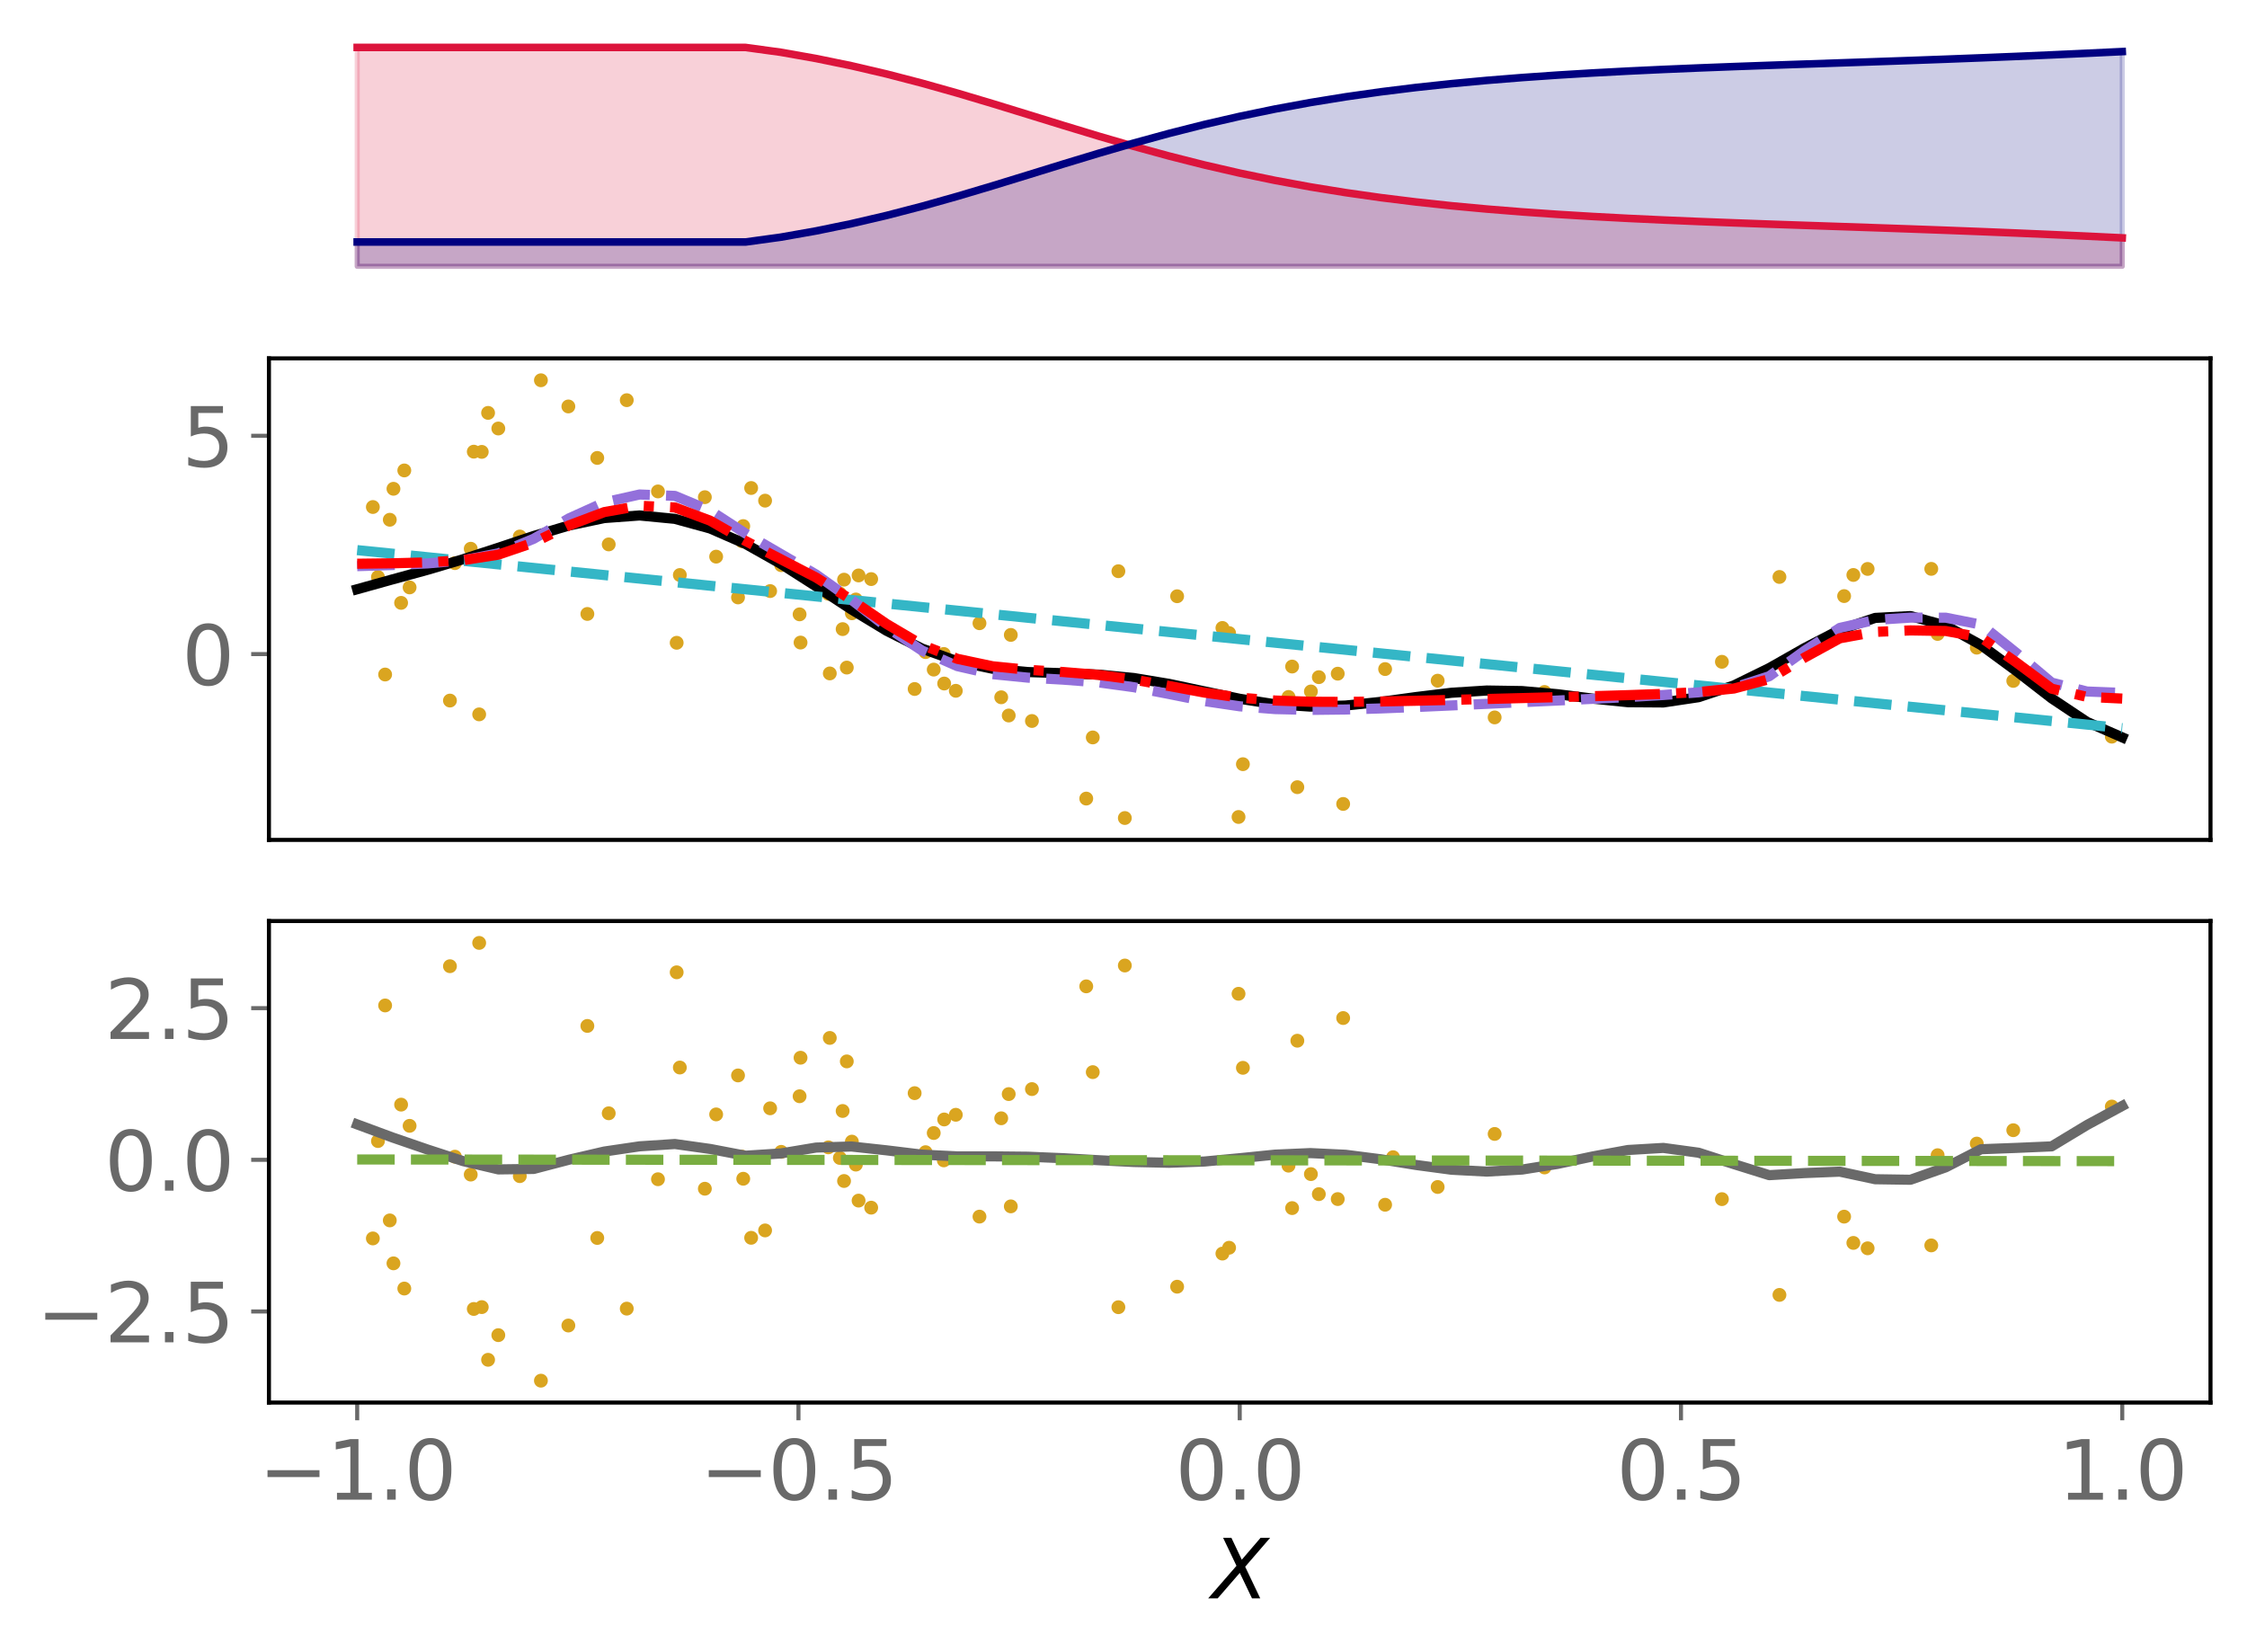<?xml version="1.0" encoding="utf-8" standalone="no"?>
<!DOCTYPE svg PUBLIC "-//W3C//DTD SVG 1.1//EN"
  "http://www.w3.org/Graphics/SVG/1.1/DTD/svg11.dtd">
<svg xmlns:xlink="http://www.w3.org/1999/xlink" width="443.262pt" height="325.85pt" viewBox="0 0 443.262 325.85" xmlns="http://www.w3.org/2000/svg" version="1.1">
 <defs>
  <style type="text/css">*{stroke-linejoin: round; stroke-linecap: butt}</style>
 </defs>
 <g id="figure_1">
  <g id="patch_1">
   <path d="M 0 325.85 
L 443.262 325.85 
L 443.262 0 
L 0 0 
z
" style="fill: #ffffff"/>
  </g>
  <g id="axes_1">
   <g id="patch_2">
    <path d="M 53.053 54.696 
L 436.062 54.696 
L 436.062 7.2 
L 53.053 7.2 
z
" style="fill: #ffffff"/>
   </g>
   <g id="PolyCollection_1">
    <defs>
     <path id="m54335f42ec" d="M 70.462 -273.313 
L 70.462 -316.491 
L 77.426 -316.491 
L 84.39 -316.491 
L 91.353 -316.491 
L 98.317 -316.491 
L 105.281 -316.491 
L 112.245 -316.491 
L 119.209 -316.491 
L 126.173 -316.491 
L 133.136 -316.491 
L 140.1 -316.491 
L 147.064 -316.491 
L 154.028 -315.537 
L 160.992 -314.306 
L 167.956 -312.876 
L 174.919 -311.249 
L 181.883 -309.441 
L 188.847 -307.479 
L 195.811 -305.403 
L 202.775 -303.264 
L 209.738 -301.113 
L 216.702 -299.001 
L 223.666 -296.975 
L 230.63 -295.068 
L 237.594 -293.306 
L 244.558 -291.703 
L 251.521 -290.262 
L 258.485 -288.981 
L 265.449 -287.852 
L 272.413 -286.864 
L 279.377 -286.003 
L 286.34 -285.256 
L 293.304 -284.61 
L 300.268 -284.05 
L 307.232 -283.565 
L 314.196 -283.144 
L 321.159 -282.774 
L 328.123 -282.448 
L 335.087 -282.154 
L 342.051 -281.887 
L 349.015 -281.636 
L 355.979 -281.397 
L 362.942 -281.162 
L 369.906 -280.925 
L 376.87 -280.682 
L 383.834 -280.429 
L 390.798 -280.162 
L 397.762 -279.879 
L 404.725 -279.579 
L 411.689 -279.261 
L 418.653 -278.927 
L 418.653 -273.313 
L 418.653 -273.313 
L 411.689 -273.313 
L 404.725 -273.313 
L 397.762 -273.313 
L 390.798 -273.313 
L 383.834 -273.313 
L 376.87 -273.313 
L 369.906 -273.313 
L 362.942 -273.313 
L 355.979 -273.313 
L 349.015 -273.313 
L 342.051 -273.313 
L 335.087 -273.313 
L 328.123 -273.313 
L 321.159 -273.313 
L 314.196 -273.313 
L 307.232 -273.313 
L 300.268 -273.313 
L 293.304 -273.313 
L 286.34 -273.313 
L 279.377 -273.313 
L 272.413 -273.313 
L 265.449 -273.313 
L 258.485 -273.313 
L 251.521 -273.313 
L 244.558 -273.313 
L 237.594 -273.313 
L 230.63 -273.313 
L 223.666 -273.313 
L 216.702 -273.313 
L 209.738 -273.313 
L 202.775 -273.313 
L 195.811 -273.313 
L 188.847 -273.313 
L 181.883 -273.313 
L 174.919 -273.313 
L 167.956 -273.313 
L 160.992 -273.313 
L 154.028 -273.313 
L 147.064 -273.313 
L 140.1 -273.313 
L 133.136 -273.313 
L 126.173 -273.313 
L 119.209 -273.313 
L 112.245 -273.313 
L 105.281 -273.313 
L 98.317 -273.313 
L 91.353 -273.313 
L 84.39 -273.313 
L 77.426 -273.313 
L 70.462 -273.313 
z
" style="stroke: #dc143c; stroke-opacity: 0.2"/>
    </defs>
    <g clip-path="url(#pf5d587d132)">
     <use xlink:href="#m54335f42ec" x="0" y="325.85" style="fill: #dc143c; fill-opacity: 0.2; stroke: #dc143c; stroke-opacity: 0.2"/>
    </g>
   </g>
   <g id="PolyCollection_2">
    <defs>
     <path id="m1731863734" d="M 70.462 -273.313 
L 70.462 -278.11 
L 77.426 -278.11 
L 84.39 -278.11 
L 91.353 -278.11 
L 98.317 -278.11 
L 105.281 -278.11 
L 112.245 -278.11 
L 119.209 -278.11 
L 126.173 -278.11 
L 133.136 -278.11 
L 140.1 -278.11 
L 147.064 -278.11 
L 154.028 -279.065 
L 160.992 -280.296 
L 167.956 -281.726 
L 174.919 -283.352 
L 181.883 -285.161 
L 188.847 -287.123 
L 195.811 -289.198 
L 202.775 -291.338 
L 209.738 -293.489 
L 216.702 -295.6 
L 223.666 -297.627 
L 230.63 -299.533 
L 237.594 -301.295 
L 244.558 -302.899 
L 251.521 -304.34 
L 258.485 -305.621 
L 265.449 -306.75 
L 272.413 -307.738 
L 279.377 -308.599 
L 286.34 -309.345 
L 293.304 -309.992 
L 300.268 -310.551 
L 307.232 -311.036 
L 314.196 -311.458 
L 321.159 -311.827 
L 328.123 -312.154 
L 335.087 -312.447 
L 342.051 -312.715 
L 349.015 -312.965 
L 355.979 -313.205 
L 362.942 -313.44 
L 369.906 -313.677 
L 376.87 -313.919 
L 383.834 -314.173 
L 390.798 -314.44 
L 397.762 -314.722 
L 404.725 -315.023 
L 411.689 -315.34 
L 418.653 -315.674 
L 418.653 -273.313 
L 418.653 -273.313 
L 411.689 -273.313 
L 404.725 -273.313 
L 397.762 -273.313 
L 390.798 -273.313 
L 383.834 -273.313 
L 376.87 -273.313 
L 369.906 -273.313 
L 362.942 -273.313 
L 355.979 -273.313 
L 349.015 -273.313 
L 342.051 -273.313 
L 335.087 -273.313 
L 328.123 -273.313 
L 321.159 -273.313 
L 314.196 -273.313 
L 307.232 -273.313 
L 300.268 -273.313 
L 293.304 -273.313 
L 286.34 -273.313 
L 279.377 -273.313 
L 272.413 -273.313 
L 265.449 -273.313 
L 258.485 -273.313 
L 251.521 -273.313 
L 244.558 -273.313 
L 237.594 -273.313 
L 230.63 -273.313 
L 223.666 -273.313 
L 216.702 -273.313 
L 209.738 -273.313 
L 202.775 -273.313 
L 195.811 -273.313 
L 188.847 -273.313 
L 181.883 -273.313 
L 174.919 -273.313 
L 167.956 -273.313 
L 160.992 -273.313 
L 154.028 -273.313 
L 147.064 -273.313 
L 140.1 -273.313 
L 133.136 -273.313 
L 126.173 -273.313 
L 119.209 -273.313 
L 112.245 -273.313 
L 105.281 -273.313 
L 98.317 -273.313 
L 91.353 -273.313 
L 84.39 -273.313 
L 77.426 -273.313 
L 70.462 -273.313 
z
" style="stroke: #000080; stroke-opacity: 0.2"/>
    </defs>
    <g clip-path="url(#pf5d587d132)">
     <use xlink:href="#m1731863734" x="0" y="325.85" style="fill: #000080; fill-opacity: 0.2; stroke: #000080; stroke-opacity: 0.2"/>
    </g>
   </g>
   <g id="matplotlib.axis_1"/>
   <g id="matplotlib.axis_2"/>
   <g id="line2d_1">
    <path d="M 70.462 9.359 
L 77.426 9.359 
L 84.39 9.359 
L 91.353 9.359 
L 98.317 9.359 
L 105.281 9.359 
L 112.245 9.359 
L 119.209 9.359 
L 126.173 9.359 
L 133.136 9.359 
L 140.1 9.359 
L 147.064 9.359 
L 154.028 10.313 
L 160.992 11.544 
L 167.956 12.974 
L 174.919 14.601 
L 181.883 16.409 
L 188.847 18.371 
L 195.811 20.447 
L 202.775 22.586 
L 209.738 24.737 
L 216.702 26.849 
L 223.666 28.875 
L 230.63 30.782 
L 237.594 32.544 
L 244.558 34.147 
L 251.521 35.588 
L 258.485 36.869 
L 265.449 37.998 
L 272.413 38.986 
L 279.377 39.847 
L 286.34 40.594 
L 293.304 41.24 
L 300.268 41.8 
L 307.232 42.285 
L 314.196 42.706 
L 321.159 43.076 
L 328.123 43.402 
L 335.087 43.696 
L 342.051 43.963 
L 349.015 44.214 
L 355.979 44.453 
L 362.942 44.688 
L 369.906 44.925 
L 376.87 45.168 
L 383.834 45.421 
L 390.798 45.688 
L 397.762 45.971 
L 404.725 46.271 
L 411.689 46.589 
L 418.653 46.923 
" clip-path="url(#pf5d587d132)" style="fill: none; stroke: #dc143c; stroke-width: 1.5; stroke-linecap: square"/>
   </g>
   <g id="line2d_2">
    <path d="M 70.462 47.74 
L 77.426 47.74 
L 84.39 47.74 
L 91.353 47.74 
L 98.317 47.74 
L 105.281 47.74 
L 112.245 47.74 
L 119.209 47.74 
L 126.173 47.74 
L 133.136 47.74 
L 140.1 47.74 
L 147.064 47.74 
L 154.028 46.785 
L 160.992 45.554 
L 167.956 44.124 
L 174.919 42.498 
L 181.883 40.689 
L 188.847 38.727 
L 195.811 36.652 
L 202.775 34.512 
L 209.738 32.361 
L 216.702 30.25 
L 223.666 28.223 
L 230.63 26.317 
L 237.594 24.555 
L 244.558 22.951 
L 251.521 21.51 
L 258.485 20.229 
L 265.449 19.1 
L 272.413 18.112 
L 279.377 17.251 
L 286.34 16.505 
L 293.304 15.858 
L 300.268 15.299 
L 307.232 14.814 
L 314.196 14.392 
L 321.159 14.023 
L 328.123 13.696 
L 335.087 13.403 
L 342.051 13.135 
L 349.015 12.885 
L 355.979 12.645 
L 362.942 12.41 
L 369.906 12.173 
L 376.87 11.931 
L 383.834 11.677 
L 390.798 11.41 
L 397.762 11.128 
L 404.725 10.827 
L 411.689 10.51 
L 418.653 10.176 
" clip-path="url(#pf5d587d132)" style="fill: none; stroke: #000080; stroke-width: 1.5; stroke-linecap: square"/>
   </g>
  </g>
  <g id="axes_2">
   <g id="patch_3">
    <path d="M 53.053 165.688 
L 436.062 165.688 
L 436.062 70.696 
L 53.053 70.696 
z
" style="fill: #ffffff"/>
   </g>
   <g id="PathCollection_1">
    <defs>
     <path id="m72aa72a053" d="M 0 0.866 
C 0.23 0.866 0.45 0.775 0.612 0.612 
C 0.775 0.45 0.866 0.23 0.866 0 
C 0.866 -0.23 0.775 -0.45 0.612 -0.612 
C 0.45 -0.775 0.23 -0.866 0 -0.866 
C -0.23 -0.866 -0.45 -0.775 -0.612 -0.612 
C -0.775 -0.45 -0.866 -0.23 -0.866 0 
C -0.866 0.23 -0.775 0.45 -0.612 0.612 
C -0.45 0.775 -0.23 0.866 0 0.866 
z
" style="stroke: #daa520"/>
    </defs>
    <g clip-path="url(#p2c260bfabe)">
     <use xlink:href="#m72aa72a053" x="351.027" y="113.814" style="fill: #daa520; stroke: #daa520"/>
     <use xlink:href="#m72aa72a053" x="163.408" y="117.136" style="fill: #daa520; stroke: #daa520"/>
     <use xlink:href="#m72aa72a053" x="167.046" y="131.691" style="fill: #daa520; stroke: #daa520"/>
     <use xlink:href="#m72aa72a053" x="180.43" y="135.917" style="fill: #daa520; stroke: #daa520"/>
     <use xlink:href="#m72aa72a053" x="242.462" y="124.883" style="fill: #daa520; stroke: #daa520"/>
     <use xlink:href="#m72aa72a053" x="80.801" y="115.877" style="fill: #daa520; stroke: #daa520"/>
     <use xlink:href="#m72aa72a053" x="79.125" y="118.926" style="fill: #daa520; stroke: #daa520"/>
     <use xlink:href="#m72aa72a053" x="112.12" y="80.18" style="fill: #daa520; stroke: #daa520"/>
     <use xlink:href="#m72aa72a053" x="363.787" y="117.589" style="fill: #daa520; stroke: #daa520"/>
     <use xlink:href="#m72aa72a053" x="106.706" y="75.014" style="fill: #daa520; stroke: #daa520"/>
     <use xlink:href="#m72aa72a053" x="203.568" y="142.228" style="fill: #daa520; stroke: #daa520"/>
     <use xlink:href="#m72aa72a053" x="79.755" y="92.802" style="fill: #daa520; stroke: #daa520"/>
     <use xlink:href="#m72aa72a053" x="166.503" y="114.35" style="fill: #daa520; stroke: #daa520"/>
     <use xlink:href="#m72aa72a053" x="129.797" y="96.944" style="fill: #daa520; stroke: #daa520"/>
     <use xlink:href="#m72aa72a053" x="215.568" y="145.472" style="fill: #daa520; stroke: #daa520"/>
     <use xlink:href="#m72aa72a053" x="88.76" y="138.2" style="fill: #daa520; stroke: #daa520"/>
     <use xlink:href="#m72aa72a053" x="186.183" y="129.005" style="fill: #daa520; stroke: #daa520"/>
     <use xlink:href="#m72aa72a053" x="382.232" y="125.057" style="fill: #daa520; stroke: #daa520"/>
     <use xlink:href="#m72aa72a053" x="141.275" y="109.807" style="fill: #daa520; stroke: #daa520"/>
     <use xlink:href="#m72aa72a053" x="148.178" y="96.267" style="fill: #daa520; stroke: #daa520"/>
     <use xlink:href="#m72aa72a053" x="163.692" y="132.846" style="fill: #daa520; stroke: #daa520"/>
     <use xlink:href="#m72aa72a053" x="117.82" y="90.335" style="fill: #daa520; stroke: #daa520"/>
     <use xlink:href="#m72aa72a053" x="199.4" y="125.248" style="fill: #daa520; stroke: #daa520"/>
     <use xlink:href="#m72aa72a053" x="182.585" y="128.638" style="fill: #daa520; stroke: #daa520"/>
     <use xlink:href="#m72aa72a053" x="102.54" y="105.833" style="fill: #daa520; stroke: #daa520"/>
     <use xlink:href="#m72aa72a053" x="221.894" y="161.37" style="fill: #daa520; stroke: #daa520"/>
     <use xlink:href="#m72aa72a053" x="146.618" y="103.778" style="fill: #daa520; stroke: #daa520"/>
     <use xlink:href="#m72aa72a053" x="169.371" y="113.517" style="fill: #daa520; stroke: #daa520"/>
     <use xlink:href="#m72aa72a053" x="145.588" y="117.853" style="fill: #daa520; stroke: #daa520"/>
     <use xlink:href="#m72aa72a053" x="254.895" y="131.488" style="fill: #daa520; stroke: #daa520"/>
     <use xlink:href="#m72aa72a053" x="75.974" y="133.061" style="fill: #daa520; stroke: #daa520"/>
     <use xlink:href="#m72aa72a053" x="389.953" y="127.763" style="fill: #daa520; stroke: #daa520"/>
     <use xlink:href="#m72aa72a053" x="274.807" y="138.705" style="fill: #daa520; stroke: #daa520"/>
     <use xlink:href="#m72aa72a053" x="220.623" y="112.681" style="fill: #daa520; stroke: #daa520"/>
     <use xlink:href="#m72aa72a053" x="115.869" y="121.112" style="fill: #daa520; stroke: #daa520"/>
     <use xlink:href="#m72aa72a053" x="263.893" y="132.896" style="fill: #daa520; stroke: #daa520"/>
     <use xlink:href="#m72aa72a053" x="123.64" y="78.942" style="fill: #daa520; stroke: #daa520"/>
     <use xlink:href="#m72aa72a053" x="193.22" y="122.946" style="fill: #daa520; stroke: #daa520"/>
     <use xlink:href="#m72aa72a053" x="74.56" y="113.828" style="fill: #daa520; stroke: #daa520"/>
     <use xlink:href="#m72aa72a053" x="154.103" y="111.489" style="fill: #daa520; stroke: #daa520"/>
     <use xlink:href="#m72aa72a053" x="365.608" y="113.423" style="fill: #daa520; stroke: #daa520"/>
     <use xlink:href="#m72aa72a053" x="168.837" y="118.26" style="fill: #daa520; stroke: #daa520"/>
     <use xlink:href="#m72aa72a053" x="165.679" y="117.077" style="fill: #daa520; stroke: #daa520"/>
     <use xlink:href="#m72aa72a053" x="150.928" y="98.763" style="fill: #daa520; stroke: #daa520"/>
     <use xlink:href="#m72aa72a053" x="258.6" y="136.405" style="fill: #daa520; stroke: #daa520"/>
     <use xlink:href="#m72aa72a053" x="184.194" y="132.091" style="fill: #daa520; stroke: #daa520"/>
     <use xlink:href="#m72aa72a053" x="245.185" y="150.749" style="fill: #daa520; stroke: #daa520"/>
     <use xlink:href="#m72aa72a053" x="77.618" y="96.422" style="fill: #daa520; stroke: #daa520"/>
     <use xlink:href="#m72aa72a053" x="94.526" y="140.921" style="fill: #daa520; stroke: #daa520"/>
     <use xlink:href="#m72aa72a053" x="186.257" y="134.839" style="fill: #daa520; stroke: #daa520"/>
     <use xlink:href="#m72aa72a053" x="232.211" y="117.621" style="fill: #daa520; stroke: #daa520"/>
     <use xlink:href="#m72aa72a053" x="273.241" y="131.985" style="fill: #daa520; stroke: #daa520"/>
     <use xlink:href="#m72aa72a053" x="92.861" y="108.249" style="fill: #daa520; stroke: #daa520"/>
     <use xlink:href="#m72aa72a053" x="133.486" y="126.801" style="fill: #daa520; stroke: #daa520"/>
     <use xlink:href="#m72aa72a053" x="304.687" y="136.508" style="fill: #daa520; stroke: #daa520"/>
     <use xlink:href="#m72aa72a053" x="139.044" y="98.077" style="fill: #daa520; stroke: #daa520"/>
     <use xlink:href="#m72aa72a053" x="146.365" y="106.776" style="fill: #daa520; stroke: #daa520"/>
     <use xlink:href="#m72aa72a053" x="89.74" y="111.088" style="fill: #daa520; stroke: #daa520"/>
     <use xlink:href="#m72aa72a053" x="168.047" y="120.98" style="fill: #daa520; stroke: #daa520"/>
     <use xlink:href="#m72aa72a053" x="255.924" y="155.284" style="fill: #daa520; stroke: #daa520"/>
     <use xlink:href="#m72aa72a053" x="294.847" y="141.522" style="fill: #daa520; stroke: #daa520"/>
     <use xlink:href="#m72aa72a053" x="197.509" y="137.551" style="fill: #daa520; stroke: #daa520"/>
     <use xlink:href="#m72aa72a053" x="397.156" y="134.319" style="fill: #daa520; stroke: #daa520"/>
     <use xlink:href="#m72aa72a053" x="214.283" y="157.534" style="fill: #daa520; stroke: #daa520"/>
     <use xlink:href="#m72aa72a053" x="188.549" y="136.272" style="fill: #daa520; stroke: #daa520"/>
     <use xlink:href="#m72aa72a053" x="241.144" y="123.873" style="fill: #daa520; stroke: #daa520"/>
     <use xlink:href="#m72aa72a053" x="95.035" y="89.141" style="fill: #daa520; stroke: #daa520"/>
     <use xlink:href="#m72aa72a053" x="157.922" y="126.757" style="fill: #daa520; stroke: #daa520"/>
     <use xlink:href="#m72aa72a053" x="339.678" y="130.551" style="fill: #daa520; stroke: #daa520"/>
     <use xlink:href="#m72aa72a053" x="96.283" y="81.45" style="fill: #daa520; stroke: #daa520"/>
     <use xlink:href="#m72aa72a053" x="283.606" y="134.277" style="fill: #daa520; stroke: #daa520"/>
     <use xlink:href="#m72aa72a053" x="254.184" y="137.487" style="fill: #daa520; stroke: #daa520"/>
     <use xlink:href="#m72aa72a053" x="120.081" y="107.393" style="fill: #daa520; stroke: #daa520"/>
     <use xlink:href="#m72aa72a053" x="151.925" y="116.6" style="fill: #daa520; stroke: #daa520"/>
     <use xlink:href="#m72aa72a053" x="73.553" y="100.018" style="fill: #daa520; stroke: #daa520"/>
     <use xlink:href="#m72aa72a053" x="171.857" y="114.235" style="fill: #daa520; stroke: #daa520"/>
     <use xlink:href="#m72aa72a053" x="260.163" y="133.582" style="fill: #daa520; stroke: #daa520"/>
     <use xlink:href="#m72aa72a053" x="244.324" y="161.164" style="fill: #daa520; stroke: #daa520"/>
     <use xlink:href="#m72aa72a053" x="166.225" y="124.104" style="fill: #daa520; stroke: #daa520"/>
     <use xlink:href="#m72aa72a053" x="368.423" y="112.232" style="fill: #daa520; stroke: #daa520"/>
     <use xlink:href="#m72aa72a053" x="264.965" y="158.592" style="fill: #daa520; stroke: #daa520"/>
     <use xlink:href="#m72aa72a053" x="198.987" y="141.146" style="fill: #daa520; stroke: #daa520"/>
     <use xlink:href="#m72aa72a053" x="157.734" y="121.191" style="fill: #daa520; stroke: #daa520"/>
     <use xlink:href="#m72aa72a053" x="98.302" y="84.53" style="fill: #daa520; stroke: #daa520"/>
     <use xlink:href="#m72aa72a053" x="416.592" y="145.318" style="fill: #daa520; stroke: #daa520"/>
     <use xlink:href="#m72aa72a053" x="134.111" y="113.43" style="fill: #daa520; stroke: #daa520"/>
     <use xlink:href="#m72aa72a053" x="76.893" y="102.53" style="fill: #daa520; stroke: #daa520"/>
     <use xlink:href="#m72aa72a053" x="380.979" y="112.219" style="fill: #daa520; stroke: #daa520"/>
     <use xlink:href="#m72aa72a053" x="93.462" y="89.099" style="fill: #daa520; stroke: #daa520"/>
    </g>
   </g>
   <g id="matplotlib.axis_3"/>
   <g id="matplotlib.axis_4">
    <g id="ytick_1">
     <g id="line2d_3">
      <defs>
       <path id="m0cd1174e6c" d="M 0 0 
L -3.5 0 
" style="stroke: #696969; stroke-width: 0.8"/>
      </defs>
      <g>
       <use xlink:href="#m0cd1174e6c" x="53.053" y="129.034" style="fill: #696969; stroke: #696969; stroke-width: 0.8"/>
      </g>
     </g>
     <g id="text_1">
      <!-- 0 -->
      <g style="fill: #696969" transform="translate(35.873 135.113) scale(0.16 -0.16)">
       <defs>
        <path id="DejaVuSans-30" d="M 2034 4250 
Q 1547 4250 1301 3770 
Q 1056 3291 1056 2328 
Q 1056 1369 1301 889 
Q 1547 409 2034 409 
Q 2525 409 2770 889 
Q 3016 1369 3016 2328 
Q 3016 3291 2770 3770 
Q 2525 4250 2034 4250 
z
M 2034 4750 
Q 2819 4750 3233 4129 
Q 3647 3509 3647 2328 
Q 3647 1150 3233 529 
Q 2819 -91 2034 -91 
Q 1250 -91 836 529 
Q 422 1150 422 2328 
Q 422 3509 836 4129 
Q 1250 4750 2034 4750 
z
" transform="scale(0.016)"/>
       </defs>
       <use xlink:href="#DejaVuSans-30"/>
      </g>
     </g>
    </g>
    <g id="ytick_2">
     <g id="line2d_4">
      <g>
       <use xlink:href="#m0cd1174e6c" x="53.053" y="85.972" style="fill: #696969; stroke: #696969; stroke-width: 0.8"/>
      </g>
     </g>
     <g id="text_2">
      <!-- 5 -->
      <g style="fill: #696969" transform="translate(35.873 92.05) scale(0.16 -0.16)">
       <defs>
        <path id="DejaVuSans-35" d="M 691 4666 
L 3169 4666 
L 3169 4134 
L 1269 4134 
L 1269 2991 
Q 1406 3038 1543 3061 
Q 1681 3084 1819 3084 
Q 2600 3084 3056 2656 
Q 3513 2228 3513 1497 
Q 3513 744 3044 326 
Q 2575 -91 1722 -91 
Q 1428 -91 1123 -41 
Q 819 9 494 109 
L 494 744 
Q 775 591 1075 516 
Q 1375 441 1709 441 
Q 2250 441 2565 725 
Q 2881 1009 2881 1497 
Q 2881 1984 2565 2268 
Q 2250 2553 1709 2553 
Q 1456 2553 1204 2497 
Q 953 2441 691 2322 
L 691 4666 
z
" transform="scale(0.016)"/>
       </defs>
       <use xlink:href="#DejaVuSans-35"/>
      </g>
     </g>
    </g>
   </g>
   <g id="line2d_5">
    <path d="M 70.462 116.235 
L 77.426 114.295 
L 84.39 112.388 
L 91.353 110.321 
L 98.317 108.055 
L 105.281 105.735 
L 112.245 103.659 
L 119.209 102.195 
L 126.173 101.684 
L 133.136 102.353 
L 140.1 104.262 
L 147.064 107.302 
L 154.028 111.224 
L 160.992 115.671 
L 167.956 120.226 
L 174.919 124.449 
L 181.883 127.947 
L 188.847 130.454 
L 195.811 131.926 
L 202.775 132.573 
L 209.738 132.802 
L 216.702 133.08 
L 223.666 133.75 
L 230.63 134.908 
L 237.594 136.387 
L 244.558 137.847 
L 251.521 138.928 
L 258.485 139.387 
L 265.449 139.178 
L 272.413 138.453 
L 279.377 137.5 
L 286.34 136.659 
L 293.304 136.217 
L 300.268 136.326 
L 307.232 136.942 
L 314.196 137.816 
L 321.159 138.524 
L 328.123 138.571 
L 335.087 137.531 
L 342.051 135.212 
L 349.015 131.792 
L 355.979 127.844 
L 362.942 124.235 
L 369.906 121.895 
L 376.87 121.531 
L 383.834 123.408 
L 390.798 127.261 
L 397.762 132.373 
L 404.725 137.762 
L 411.689 142.41 
L 418.653 145.46 
" clip-path="url(#p2c260bfabe)" style="fill: none; stroke: #000000; stroke-width: 2; stroke-linecap: square"/>
   </g>
   <g id="line2d_6">
    <path d="M 70.462 108.524 
L 77.426 109.226 
L 84.39 109.929 
L 91.353 110.631 
L 98.317 111.333 
L 105.281 112.036 
L 112.245 112.738 
L 119.209 113.44 
L 126.173 114.143 
L 133.136 114.845 
L 140.1 115.547 
L 147.064 116.25 
L 154.028 116.952 
L 160.992 117.655 
L 167.956 118.357 
L 174.919 119.059 
L 181.883 119.762 
L 188.847 120.464 
L 195.811 121.166 
L 202.775 121.869 
L 209.738 122.571 
L 216.702 123.273 
L 223.666 123.976 
L 230.63 124.678 
L 237.594 125.38 
L 244.558 126.083 
L 251.521 126.785 
L 258.485 127.488 
L 265.449 128.19 
L 272.413 128.892 
L 279.377 129.595 
L 286.34 130.297 
L 293.304 130.999 
L 300.268 131.702 
L 307.232 132.404 
L 314.196 133.106 
L 321.159 133.809 
L 328.123 134.511 
L 335.087 135.213 
L 342.051 135.916 
L 349.015 136.618 
L 355.979 137.321 
L 362.942 138.023 
L 369.906 138.725 
L 376.87 139.428 
L 383.834 140.13 
L 390.798 140.832 
L 397.762 141.535 
L 404.725 142.237 
L 411.689 142.939 
L 418.653 143.642 
" clip-path="url(#p2c260bfabe)" style="fill: none; stroke-dasharray: 7.4,3.2; stroke-dashoffset: 0; stroke: #34b6c6; stroke-width: 2"/>
   </g>
   <g id="line2d_7">
    <path d="M 70.462 111.682 
L 77.426 111.468 
L 84.39 111.142 
L 91.353 110.524 
L 98.317 109.154 
L 105.281 106.281 
L 112.245 102.255 
L 119.209 99.106 
L 126.173 97.549 
L 133.136 97.826 
L 140.1 100.728 
L 147.064 105.235 
L 154.028 109.281 
L 160.992 113.337 
L 167.956 118.311 
L 174.919 123.707 
L 181.883 128.336 
L 188.847 131.405 
L 195.811 132.989 
L 202.775 133.68 
L 209.738 134.073 
L 216.702 134.609 
L 223.666 135.561 
L 230.63 136.91 
L 237.594 138.3 
L 244.558 139.331 
L 251.521 139.879 
L 258.485 140.041 
L 265.449 139.962 
L 272.413 139.749 
L 279.377 139.47 
L 286.34 139.16 
L 293.304 138.84 
L 300.268 138.517 
L 307.232 138.191 
L 314.196 137.858 
L 321.159 137.505 
L 328.123 137.104 
L 335.087 136.576 
L 342.051 135.654 
L 349.015 133.399 
L 355.979 128.378 
L 362.942 123.861 
L 369.906 122.285 
L 376.87 121.836 
L 383.834 121.85 
L 390.798 123.219 
L 397.762 128.793 
L 404.725 134.656 
L 411.689 136.412 
L 418.653 136.684 
" clip-path="url(#p2c260bfabe)" style="fill: none; stroke-dasharray: 7.4,3.2; stroke-dashoffset: 0; stroke: #9370db; stroke-width: 2"/>
   </g>
   <g id="line2d_8">
    <path d="M 70.462 111.207 
L 77.426 111.121 
L 84.39 110.938 
L 91.353 110.503 
L 98.317 109.416 
L 105.281 107.028 
L 112.245 103.643 
L 119.209 101.017 
L 126.173 99.769 
L 133.136 100.107 
L 140.1 102.719 
L 147.064 106.718 
L 154.028 110.319 
L 160.992 113.93 
L 167.956 118.334 
L 174.919 123.103 
L 181.883 127.209 
L 188.847 129.965 
L 195.811 131.434 
L 202.775 132.131 
L 209.738 132.571 
L 216.702 133.134 
L 223.666 134.057 
L 230.63 135.324 
L 237.594 136.626 
L 244.558 137.618 
L 251.521 138.191 
L 258.485 138.431 
L 265.449 138.462 
L 272.413 138.377 
L 279.377 138.234 
L 286.34 138.065 
L 293.304 137.887 
L 300.268 137.707 
L 307.232 137.524 
L 314.196 137.335 
L 321.159 137.129 
L 328.123 136.881 
L 335.087 136.522 
L 342.051 135.824 
L 349.015 133.971 
L 355.979 129.724 
L 362.942 125.914 
L 369.906 124.649 
L 376.87 124.36 
L 383.834 124.471 
L 390.798 125.756 
L 397.762 130.679 
L 404.725 135.853 
L 411.689 137.472 
L 418.653 137.807 
" clip-path="url(#p2c260bfabe)" style="fill: none; stroke-dasharray: 12.8,3.2,2,3.2; stroke-dashoffset: 0; stroke: #ff0000; stroke-width: 2"/>
   </g>
   <g id="patch_4">
    <path d="M 53.053 165.688 
L 53.053 70.696 
" style="fill: none; stroke: #000000; stroke-width: 0.8; stroke-linejoin: miter; stroke-linecap: square"/>
   </g>
   <g id="patch_5">
    <path d="M 436.062 165.688 
L 436.062 70.696 
" style="fill: none; stroke: #000000; stroke-width: 0.8; stroke-linejoin: miter; stroke-linecap: square"/>
   </g>
   <g id="patch_6">
    <path d="M 53.053 165.688 
L 436.062 165.688 
" style="fill: none; stroke: #000000; stroke-width: 0.8; stroke-linejoin: miter; stroke-linecap: square"/>
   </g>
   <g id="patch_7">
    <path d="M 53.053 70.696 
L 436.062 70.696 
" style="fill: none; stroke: #000000; stroke-width: 0.8; stroke-linejoin: miter; stroke-linecap: square"/>
   </g>
  </g>
  <g id="axes_3">
   <g id="patch_8">
    <path d="M 53.053 276.68 
L 436.062 276.68 
L 436.062 181.688 
L 53.053 181.688 
z
" style="fill: #ffffff"/>
   </g>
   <g id="PathCollection_2">
    <g clip-path="url(#p76d726655c)">
     <use xlink:href="#m72aa72a053" x="351.027" y="255.443" style="fill: #daa520; stroke: #daa520"/>
     <use xlink:href="#m72aa72a053" x="163.408" y="226.335" style="fill: #daa520; stroke: #daa520"/>
     <use xlink:href="#m72aa72a053" x="167.046" y="209.381" style="fill: #daa520; stroke: #daa520"/>
     <use xlink:href="#m72aa72a053" x="180.43" y="215.644" style="fill: #daa520; stroke: #daa520"/>
     <use xlink:href="#m72aa72a053" x="242.462" y="246.14" style="fill: #daa520; stroke: #daa520"/>
     <use xlink:href="#m72aa72a053" x="80.801" y="222.09" style="fill: #daa520; stroke: #daa520"/>
     <use xlink:href="#m72aa72a053" x="79.125" y="217.907" style="fill: #daa520; stroke: #daa520"/>
     <use xlink:href="#m72aa72a053" x="112.12" y="261.482" style="fill: #daa520; stroke: #daa520"/>
     <use xlink:href="#m72aa72a053" x="363.787" y="240.003" style="fill: #daa520; stroke: #daa520"/>
     <use xlink:href="#m72aa72a053" x="106.706" y="272.362" style="fill: #daa520; stroke: #daa520"/>
     <use xlink:href="#m72aa72a053" x="203.568" y="214.842" style="fill: #daa520; stroke: #daa520"/>
     <use xlink:href="#m72aa72a053" x="79.755" y="254.188" style="fill: #daa520; stroke: #daa520"/>
     <use xlink:href="#m72aa72a053" x="166.503" y="232.972" style="fill: #daa520; stroke: #daa520"/>
     <use xlink:href="#m72aa72a053" x="129.797" y="232.626" style="fill: #daa520; stroke: #daa520"/>
     <use xlink:href="#m72aa72a053" x="215.568" y="211.497" style="fill: #daa520; stroke: #daa520"/>
     <use xlink:href="#m72aa72a053" x="88.76" y="190.601" style="fill: #daa520; stroke: #daa520"/>
     <use xlink:href="#m72aa72a053" x="186.183" y="228.903" style="fill: #daa520; stroke: #daa520"/>
     <use xlink:href="#m72aa72a053" x="382.232" y="227.883" style="fill: #daa520; stroke: #daa520"/>
     <use xlink:href="#m72aa72a053" x="141.275" y="219.836" style="fill: #daa520; stroke: #daa520"/>
     <use xlink:href="#m72aa72a053" x="148.178" y="244.179" style="fill: #daa520; stroke: #daa520"/>
     <use xlink:href="#m72aa72a053" x="163.692" y="204.75" style="fill: #daa520; stroke: #daa520"/>
     <use xlink:href="#m72aa72a053" x="117.82" y="244.211" style="fill: #daa520; stroke: #daa520"/>
     <use xlink:href="#m72aa72a053" x="199.4" y="237.977" style="fill: #daa520; stroke: #daa520"/>
     <use xlink:href="#m72aa72a053" x="182.585" y="227.288" style="fill: #daa520; stroke: #daa520"/>
     <use xlink:href="#m72aa72a053" x="102.54" y="232.017" style="fill: #daa520; stroke: #daa520"/>
     <use xlink:href="#m72aa72a053" x="221.894" y="190.464" style="fill: #daa520; stroke: #daa520"/>
     <use xlink:href="#m72aa72a053" x="146.618" y="232.53" style="fill: #daa520; stroke: #daa520"/>
     <use xlink:href="#m72aa72a053" x="169.371" y="236.84" style="fill: #daa520; stroke: #daa520"/>
     <use xlink:href="#m72aa72a053" x="145.588" y="212.148" style="fill: #daa520; stroke: #daa520"/>
     <use xlink:href="#m72aa72a053" x="254.895" y="238.319" style="fill: #daa520; stroke: #daa520"/>
     <use xlink:href="#m72aa72a053" x="75.974" y="198.343" style="fill: #daa520; stroke: #daa520"/>
     <use xlink:href="#m72aa72a053" x="389.953" y="225.591" style="fill: #daa520; stroke: #daa520"/>
     <use xlink:href="#m72aa72a053" x="274.807" y="228.278" style="fill: #daa520; stroke: #daa520"/>
     <use xlink:href="#m72aa72a053" x="220.623" y="257.869" style="fill: #daa520; stroke: #daa520"/>
     <use xlink:href="#m72aa72a053" x="115.869" y="202.383" style="fill: #daa520; stroke: #daa520"/>
     <use xlink:href="#m72aa72a053" x="263.893" y="236.538" style="fill: #daa520; stroke: #daa520"/>
     <use xlink:href="#m72aa72a053" x="123.64" y="258.15" style="fill: #daa520; stroke: #daa520"/>
     <use xlink:href="#m72aa72a053" x="193.22" y="239.999" style="fill: #daa520; stroke: #daa520"/>
     <use xlink:href="#m72aa72a053" x="74.56" y="225.095" style="fill: #daa520; stroke: #daa520"/>
     <use xlink:href="#m72aa72a053" x="154.103" y="227.222" style="fill: #daa520; stroke: #daa520"/>
     <use xlink:href="#m72aa72a053" x="365.608" y="245.187" style="fill: #daa520; stroke: #daa520"/>
     <use xlink:href="#m72aa72a053" x="168.837" y="229.738" style="fill: #daa520; stroke: #daa520"/>
     <use xlink:href="#m72aa72a053" x="165.679" y="228.425" style="fill: #daa520; stroke: #daa520"/>
     <use xlink:href="#m72aa72a053" x="150.928" y="242.722" style="fill: #daa520; stroke: #daa520"/>
     <use xlink:href="#m72aa72a053" x="258.6" y="231.614" style="fill: #daa520; stroke: #daa520"/>
     <use xlink:href="#m72aa72a053" x="184.194" y="223.508" style="fill: #daa520; stroke: #daa520"/>
     <use xlink:href="#m72aa72a053" x="245.185" y="210.646" style="fill: #daa520; stroke: #daa520"/>
     <use xlink:href="#m72aa72a053" x="77.618" y="249.217" style="fill: #daa520; stroke: #daa520"/>
     <use xlink:href="#m72aa72a053" x="94.526" y="186.006" style="fill: #daa520; stroke: #daa520"/>
     <use xlink:href="#m72aa72a053" x="186.257" y="220.835" style="fill: #daa520; stroke: #daa520"/>
     <use xlink:href="#m72aa72a053" x="232.211" y="253.824" style="fill: #daa520; stroke: #daa520"/>
     <use xlink:href="#m72aa72a053" x="273.241" y="237.658" style="fill: #daa520; stroke: #daa520"/>
     <use xlink:href="#m72aa72a053" x="92.861" y="231.707" style="fill: #daa520; stroke: #daa520"/>
     <use xlink:href="#m72aa72a053" x="133.486" y="191.806" style="fill: #daa520; stroke: #daa520"/>
     <use xlink:href="#m72aa72a053" x="304.687" y="230.301" style="fill: #daa520; stroke: #daa520"/>
     <use xlink:href="#m72aa72a053" x="139.044" y="234.498" style="fill: #daa520; stroke: #daa520"/>
     <use xlink:href="#m72aa72a053" x="146.365" y="228.163" style="fill: #daa520; stroke: #daa520"/>
     <use xlink:href="#m72aa72a053" x="89.74" y="228.176" style="fill: #daa520; stroke: #daa520"/>
     <use xlink:href="#m72aa72a053" x="168.047" y="225.205" style="fill: #daa520; stroke: #daa520"/>
     <use xlink:href="#m72aa72a053" x="255.924" y="205.299" style="fill: #daa520; stroke: #daa520"/>
     <use xlink:href="#m72aa72a053" x="294.847" y="223.69" style="fill: #daa520; stroke: #daa520"/>
     <use xlink:href="#m72aa72a053" x="197.509" y="220.602" style="fill: #daa520; stroke: #daa520"/>
     <use xlink:href="#m72aa72a053" x="397.156" y="222.954" style="fill: #daa520; stroke: #daa520"/>
     <use xlink:href="#m72aa72a053" x="214.283" y="194.575" style="fill: #daa520; stroke: #daa520"/>
     <use xlink:href="#m72aa72a053" x="188.549" y="219.909" style="fill: #daa520; stroke: #daa520"/>
     <use xlink:href="#m72aa72a053" x="241.144" y="247.292" style="fill: #daa520; stroke: #daa520"/>
     <use xlink:href="#m72aa72a053" x="95.035" y="257.85" style="fill: #daa520; stroke: #daa520"/>
     <use xlink:href="#m72aa72a053" x="157.922" y="208.656" style="fill: #daa520; stroke: #daa520"/>
     <use xlink:href="#m72aa72a053" x="339.678" y="236.55" style="fill: #daa520; stroke: #daa520"/>
     <use xlink:href="#m72aa72a053" x="96.283" y="268.244" style="fill: #daa520; stroke: #daa520"/>
     <use xlink:href="#m72aa72a053" x="283.606" y="234.155" style="fill: #daa520; stroke: #daa520"/>
     <use xlink:href="#m72aa72a053" x="254.184" y="229.947" style="fill: #daa520; stroke: #daa520"/>
     <use xlink:href="#m72aa72a053" x="120.081" y="219.617" style="fill: #daa520; stroke: #daa520"/>
     <use xlink:href="#m72aa72a053" x="151.925" y="218.632" style="fill: #daa520; stroke: #daa520"/>
     <use xlink:href="#m72aa72a053" x="73.553" y="244.302" style="fill: #daa520; stroke: #daa520"/>
     <use xlink:href="#m72aa72a053" x="171.857" y="238.232" style="fill: #daa520; stroke: #daa520"/>
     <use xlink:href="#m72aa72a053" x="260.163" y="235.566" style="fill: #daa520; stroke: #daa520"/>
     <use xlink:href="#m72aa72a053" x="244.324" y="196.041" style="fill: #daa520; stroke: #daa520"/>
     <use xlink:href="#m72aa72a053" x="166.225" y="219.16" style="fill: #daa520; stroke: #daa520"/>
     <use xlink:href="#m72aa72a053" x="368.423" y="246.249" style="fill: #daa520; stroke: #daa520"/>
     <use xlink:href="#m72aa72a053" x="264.965" y="200.827" style="fill: #daa520; stroke: #daa520"/>
     <use xlink:href="#m72aa72a053" x="198.987" y="215.829" style="fill: #daa520; stroke: #daa520"/>
     <use xlink:href="#m72aa72a053" x="157.734" y="216.255" style="fill: #daa520; stroke: #daa520"/>
     <use xlink:href="#m72aa72a053" x="98.302" y="263.381" style="fill: #daa520; stroke: #daa520"/>
     <use xlink:href="#m72aa72a053" x="416.592" y="218.287" style="fill: #daa520; stroke: #daa520"/>
     <use xlink:href="#m72aa72a053" x="134.111" y="210.589" style="fill: #daa520; stroke: #daa520"/>
     <use xlink:href="#m72aa72a053" x="76.893" y="240.747" style="fill: #daa520; stroke: #daa520"/>
     <use xlink:href="#m72aa72a053" x="380.979" y="245.676" style="fill: #daa520; stroke: #daa520"/>
     <use xlink:href="#m72aa72a053" x="93.462" y="258.216" style="fill: #daa520; stroke: #daa520"/>
    </g>
   </g>
   <g id="matplotlib.axis_5">
    <g id="xtick_1">
     <g id="line2d_9">
      <defs>
       <path id="m57c03c62cf" d="M 0 0 
L 0 3.5 
" style="stroke: #696969; stroke-width: 0.8"/>
      </defs>
      <g>
       <use xlink:href="#m57c03c62cf" x="70.462" y="276.68" style="fill: #696969; stroke: #696969; stroke-width: 0.8"/>
      </g>
     </g>
     <g id="text_3">
      <!-- −1.0 -->
      <g style="fill: #696969" transform="translate(51.036 295.837) scale(0.16 -0.16)">
       <defs>
        <path id="DejaVuSans-2212" d="M 678 2272 
L 4684 2272 
L 4684 1741 
L 678 1741 
L 678 2272 
z
" transform="scale(0.016)"/>
        <path id="DejaVuSans-31" d="M 794 531 
L 1825 531 
L 1825 4091 
L 703 3866 
L 703 4441 
L 1819 4666 
L 2450 4666 
L 2450 531 
L 3481 531 
L 3481 0 
L 794 0 
L 794 531 
z
" transform="scale(0.016)"/>
        <path id="DejaVuSans-2e" d="M 684 794 
L 1344 794 
L 1344 0 
L 684 0 
L 684 794 
z
" transform="scale(0.016)"/>
       </defs>
       <use xlink:href="#DejaVuSans-2212"/>
       <use xlink:href="#DejaVuSans-31" x="83.789"/>
       <use xlink:href="#DejaVuSans-2e" x="147.412"/>
       <use xlink:href="#DejaVuSans-30" x="179.199"/>
      </g>
     </g>
    </g>
    <g id="xtick_2">
     <g id="line2d_10">
      <g>
       <use xlink:href="#m57c03c62cf" x="157.51" y="276.68" style="fill: #696969; stroke: #696969; stroke-width: 0.8"/>
      </g>
     </g>
     <g id="text_4">
      <!-- −0.5 -->
      <g style="fill: #696969" transform="translate(138.084 295.837) scale(0.16 -0.16)">
       <use xlink:href="#DejaVuSans-2212"/>
       <use xlink:href="#DejaVuSans-30" x="83.789"/>
       <use xlink:href="#DejaVuSans-2e" x="147.412"/>
       <use xlink:href="#DejaVuSans-35" x="179.199"/>
      </g>
     </g>
    </g>
    <g id="xtick_3">
     <g id="line2d_11">
      <g>
       <use xlink:href="#m57c03c62cf" x="244.558" y="276.68" style="fill: #696969; stroke: #696969; stroke-width: 0.8"/>
      </g>
     </g>
     <g id="text_5">
      <!-- 0.0 -->
      <g style="fill: #696969" transform="translate(231.835 295.837) scale(0.16 -0.16)">
       <use xlink:href="#DejaVuSans-30"/>
       <use xlink:href="#DejaVuSans-2e" x="63.623"/>
       <use xlink:href="#DejaVuSans-30" x="95.41"/>
      </g>
     </g>
    </g>
    <g id="xtick_4">
     <g id="line2d_12">
      <g>
       <use xlink:href="#m57c03c62cf" x="331.605" y="276.68" style="fill: #696969; stroke: #696969; stroke-width: 0.8"/>
      </g>
     </g>
     <g id="text_6">
      <!-- 0.5 -->
      <g style="fill: #696969" transform="translate(318.883 295.837) scale(0.16 -0.16)">
       <use xlink:href="#DejaVuSans-30"/>
       <use xlink:href="#DejaVuSans-2e" x="63.623"/>
       <use xlink:href="#DejaVuSans-35" x="95.41"/>
      </g>
     </g>
    </g>
    <g id="xtick_5">
     <g id="line2d_13">
      <g>
       <use xlink:href="#m57c03c62cf" x="418.653" y="276.68" style="fill: #696969; stroke: #696969; stroke-width: 0.8"/>
      </g>
     </g>
     <g id="text_7">
      <!-- 1.0 -->
      <g style="fill: #696969" transform="translate(405.93 295.837) scale(0.16 -0.16)">
       <use xlink:href="#DejaVuSans-31"/>
       <use xlink:href="#DejaVuSans-2e" x="63.623"/>
       <use xlink:href="#DejaVuSans-30" x="95.41"/>
      </g>
     </g>
    </g>
    <g id="text_8">
     <!-- $X$ -->
     <g transform="translate(239.037 315.322) scale(0.16 -0.16)">
      <defs>
       <path id="DejaVuSans-Oblique-58" d="M 878 4666 
L 1516 4666 
L 2316 2981 
L 3763 4666 
L 4500 4666 
L 2578 2438 
L 3738 0 
L 3103 0 
L 2163 1966 
L 459 0 
L -275 0 
L 1906 2509 
L 878 4666 
z
" transform="scale(0.016)"/>
      </defs>
      <use xlink:href="#DejaVuSans-Oblique-58" transform="translate(0 0.094)"/>
     </g>
    </g>
   </g>
   <g id="matplotlib.axis_6">
    <g id="ytick_3">
     <g id="line2d_14">
      <g>
       <use xlink:href="#m0cd1174e6c" x="53.053" y="258.715" style="fill: #696969; stroke: #696969; stroke-width: 0.8"/>
      </g>
     </g>
     <g id="text_9">
      <!-- −2.5 -->
      <g style="fill: #696969" transform="translate(7.2 264.794) scale(0.16 -0.16)">
       <defs>
        <path id="DejaVuSans-32" d="M 1228 531 
L 3431 531 
L 3431 0 
L 469 0 
L 469 531 
Q 828 903 1448 1529 
Q 2069 2156 2228 2338 
Q 2531 2678 2651 2914 
Q 2772 3150 2772 3378 
Q 2772 3750 2511 3984 
Q 2250 4219 1831 4219 
Q 1534 4219 1204 4116 
Q 875 4013 500 3803 
L 500 4441 
Q 881 4594 1212 4672 
Q 1544 4750 1819 4750 
Q 2544 4750 2975 4387 
Q 3406 4025 3406 3419 
Q 3406 3131 3298 2873 
Q 3191 2616 2906 2266 
Q 2828 2175 2409 1742 
Q 1991 1309 1228 531 
z
" transform="scale(0.016)"/>
       </defs>
       <use xlink:href="#DejaVuSans-2212"/>
       <use xlink:href="#DejaVuSans-32" x="83.789"/>
       <use xlink:href="#DejaVuSans-2e" x="147.412"/>
       <use xlink:href="#DejaVuSans-35" x="179.199"/>
      </g>
     </g>
    </g>
    <g id="ytick_4">
     <g id="line2d_15">
      <g>
       <use xlink:href="#m0cd1174e6c" x="53.053" y="228.796" style="fill: #696969; stroke: #696969; stroke-width: 0.8"/>
      </g>
     </g>
     <g id="text_10">
      <!-- 0.0 -->
      <g style="fill: #696969" transform="translate(20.608 234.875) scale(0.16 -0.16)">
       <use xlink:href="#DejaVuSans-30"/>
       <use xlink:href="#DejaVuSans-2e" x="63.623"/>
       <use xlink:href="#DejaVuSans-30" x="95.41"/>
      </g>
     </g>
    </g>
    <g id="ytick_5">
     <g id="line2d_16">
      <g>
       <use xlink:href="#m0cd1174e6c" x="53.053" y="198.878" style="fill: #696969; stroke: #696969; stroke-width: 0.8"/>
      </g>
     </g>
     <g id="text_11">
      <!-- 2.5 -->
      <g style="fill: #696969" transform="translate(20.608 204.957) scale(0.16 -0.16)">
       <use xlink:href="#DejaVuSans-32"/>
       <use xlink:href="#DejaVuSans-2e" x="63.623"/>
       <use xlink:href="#DejaVuSans-35" x="95.41"/>
      </g>
     </g>
    </g>
   </g>
   <g id="line2d_17">
    <path d="M 70.462 221.811 
L 77.426 224.386 
L 84.39 226.781 
L 91.353 229.049 
L 98.317 230.687 
L 105.281 230.594 
L 112.245 228.775 
L 119.209 227.16 
L 126.173 226.134 
L 133.136 225.676 
L 140.1 226.652 
L 147.064 227.985 
L 154.028 227.54 
L 160.992 226.377 
L 167.956 226.167 
L 174.919 226.926 
L 181.883 227.772 
L 188.847 228.116 
L 195.811 228.112 
L 202.775 228.183 
L 209.738 228.474 
L 216.702 228.872 
L 223.666 229.224 
L 230.63 229.375 
L 237.594 229.13 
L 244.558 228.479 
L 251.521 227.773 
L 258.485 227.468 
L 265.449 227.8 
L 272.413 228.691 
L 279.377 229.816 
L 286.34 230.75 
L 293.304 231.117 
L 300.268 230.715 
L 307.232 229.605 
L 314.196 228.129 
L 321.159 226.857 
L 328.123 226.447 
L 335.087 227.395 
L 342.051 229.647 
L 349.015 231.824 
L 355.979 231.409 
L 362.942 231.129 
L 369.906 232.623 
L 376.87 232.728 
L 383.834 230.274 
L 390.798 226.705 
L 397.762 226.443 
L 404.725 226.142 
L 411.689 221.935 
L 418.653 218.161 
" clip-path="url(#p76d726655c)" style="fill: none; stroke: #696969; stroke-width: 2; stroke-linecap: square"/>
   </g>
   <g id="line2d_18">
    <path d="M 70.462 228.727 
L 77.426 228.734 
L 84.39 228.74 
L 91.353 228.747 
L 98.317 228.753 
L 105.281 228.76 
L 112.245 228.767 
L 119.209 228.773 
L 126.173 228.78 
L 133.136 228.786 
L 140.1 228.793 
L 147.064 228.799 
L 154.028 228.806 
L 160.992 228.813 
L 167.956 228.819 
L 174.919 228.826 
L 181.883 228.832 
L 188.847 228.839 
L 195.811 228.845 
L 202.775 228.852 
L 209.738 228.859 
L 216.702 228.865 
L 223.666 228.872 
L 230.63 228.878 
L 237.594 228.885 
L 244.558 228.892 
L 251.521 228.898 
L 258.485 228.905 
L 265.449 228.911 
L 272.413 228.918 
L 279.377 228.924 
L 286.34 228.931 
L 293.304 228.938 
L 300.268 228.944 
L 307.232 228.951 
L 314.196 228.957 
L 321.159 228.964 
L 328.123 228.97 
L 335.087 228.977 
L 342.051 228.984 
L 349.015 228.99 
L 355.979 228.997 
L 362.942 229.003 
L 369.906 229.01 
L 376.87 229.016 
L 383.834 229.023 
L 390.798 229.03 
L 397.762 229.036 
L 404.725 229.043 
L 411.689 229.049 
L 418.653 229.056 
" clip-path="url(#p76d726655c)" style="fill: none; stroke-dasharray: 7.4,3.2; stroke-dashoffset: 0; stroke: #79ad41; stroke-width: 2"/>
   </g>
   <g id="patch_9">
    <path d="M 53.053 276.68 
L 53.053 181.688 
" style="fill: none; stroke: #000000; stroke-width: 0.8; stroke-linejoin: miter; stroke-linecap: square"/>
   </g>
   <g id="patch_10">
    <path d="M 436.062 276.68 
L 436.062 181.688 
" style="fill: none; stroke: #000000; stroke-width: 0.8; stroke-linejoin: miter; stroke-linecap: square"/>
   </g>
   <g id="patch_11">
    <path d="M 53.053 276.68 
L 436.062 276.68 
" style="fill: none; stroke: #000000; stroke-width: 0.8; stroke-linejoin: miter; stroke-linecap: square"/>
   </g>
   <g id="patch_12">
    <path d="M 53.053 181.688 
L 436.062 181.688 
" style="fill: none; stroke: #000000; stroke-width: 0.8; stroke-linejoin: miter; stroke-linecap: square"/>
   </g>
  </g>
 </g>
 <defs>
  <clipPath id="pf5d587d132">
   <rect x="53.053" y="7.2" width="383.01" height="47.496"/>
  </clipPath>
  <clipPath id="p2c260bfabe">
   <rect x="53.053" y="70.696" width="383.01" height="94.992"/>
  </clipPath>
  <clipPath id="p76d726655c">
   <rect x="53.053" y="181.688" width="383.01" height="94.992"/>
  </clipPath>
 </defs>
</svg>
